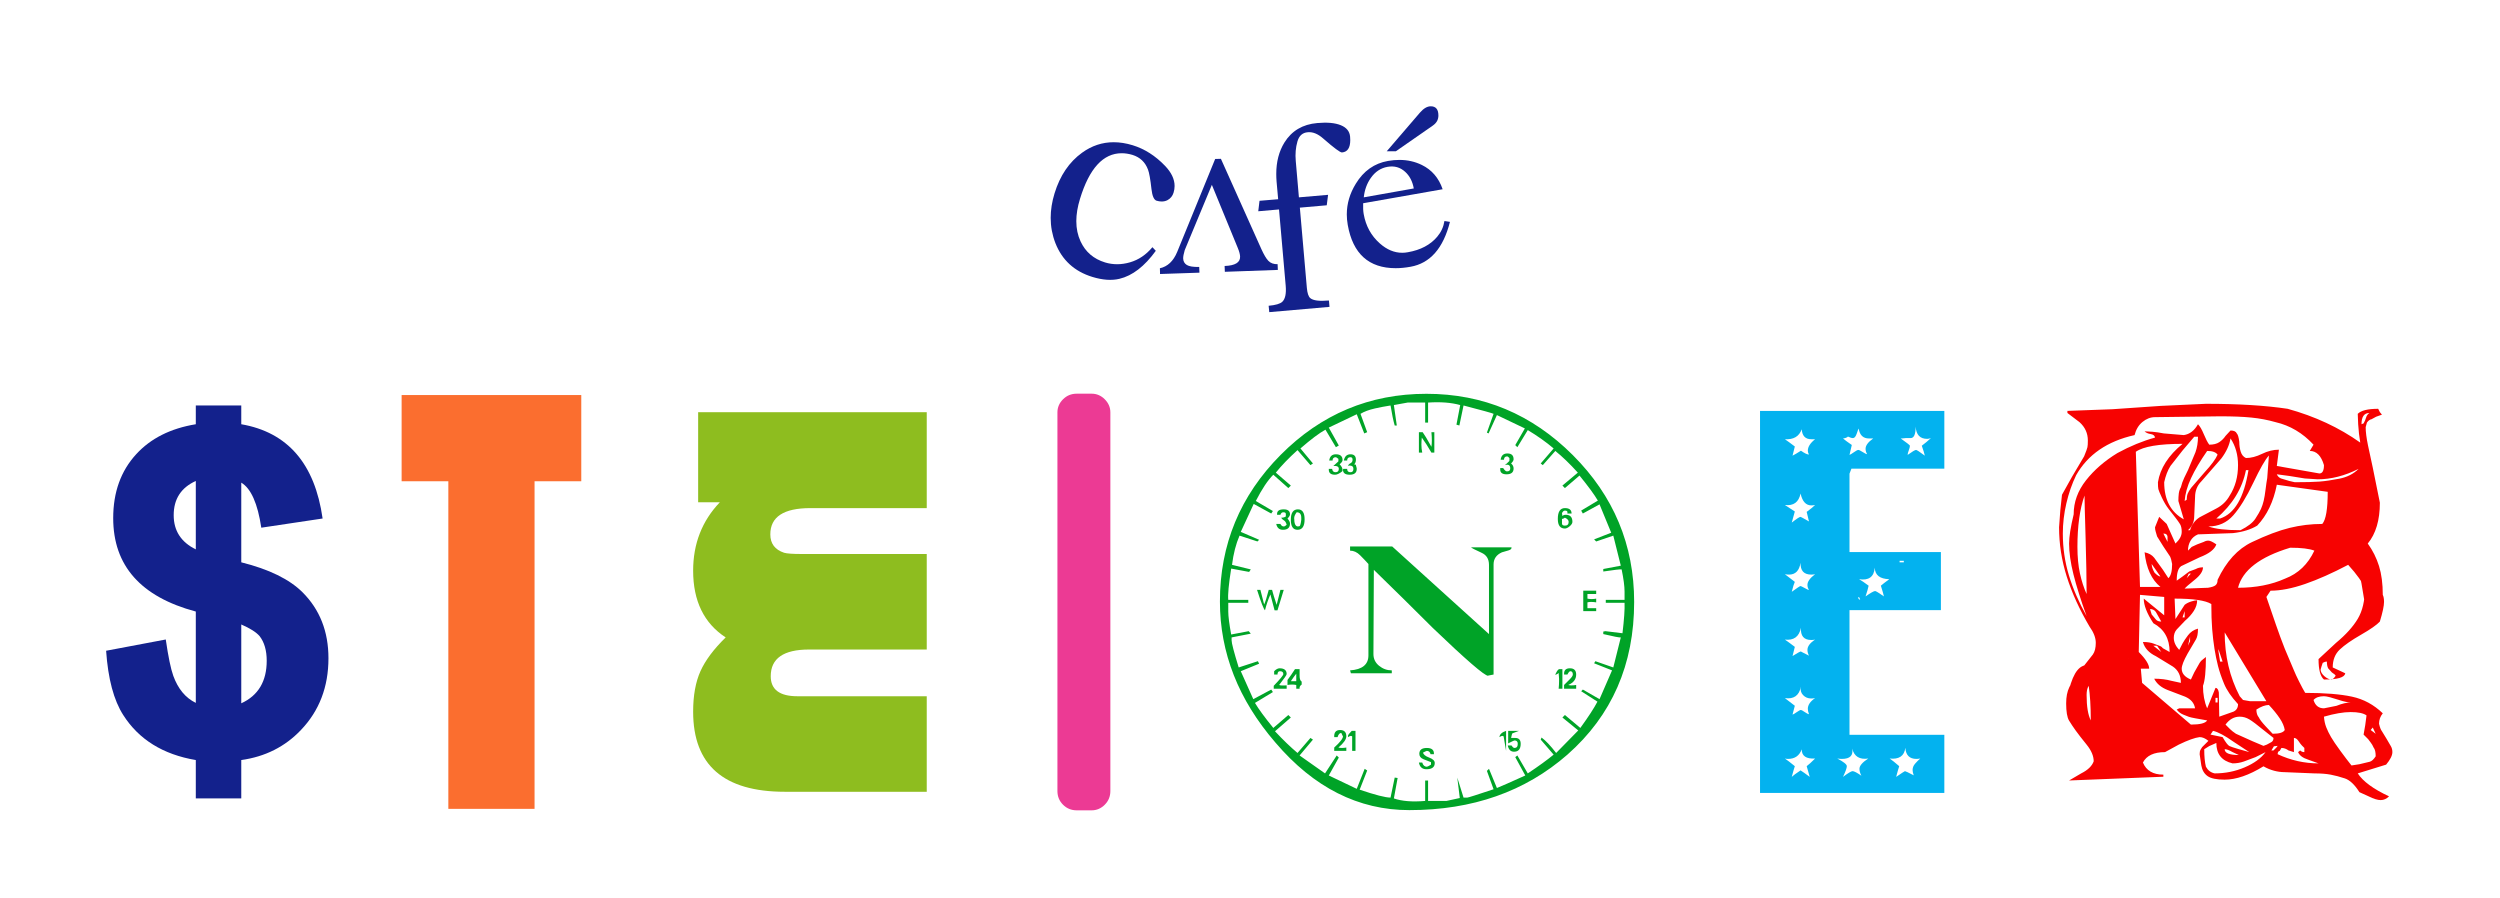 <?xml version="1.0" encoding="UTF-8" standalone="no"?>
<!DOCTYPE svg PUBLIC "-//W3C//DTD SVG 1.1//EN" "http://www.w3.org/Graphics/SVG/1.1/DTD/svg11.dtd">
<svg width="100%" height="100%" viewBox="0 0 621 223" version="1.1" xmlns="http://www.w3.org/2000/svg" xmlns:xlink="http://www.w3.org/1999/xlink" xml:space="preserve" xmlns:serif="http://www.serif.com/" style="fill-rule:evenodd;clip-rule:evenodd;stroke-linejoin:round;stroke-miterlimit:2;">
    <g transform="matrix(1,0,0,1,-879.143,-1799.2)">
        <g transform="matrix(1,0,0,1.004,0,-7.793)">
            <rect x="879.143" y="1800.05" width="620.204" height="221.585" style="fill:rgb(130,130,130);fill-opacity:0;"/>
        </g>
        <g transform="matrix(1,0,0,1,944.059,1614.5)">
            <path d="M222.186,247.001C219.387,250.869 216.379,253.186 213.163,253.954C211.223,254.423 208.977,254.267 206.424,253.486C201.971,252.119 198.911,249.319 197.245,245.087C196.464,243.069 196.073,240.979 196.073,238.818C196.073,236.852 196.392,234.827 197.03,232.744C198.384,228.316 200.669,224.944 203.885,222.626C206.281,220.895 208.892,220.029 211.717,220.029C213.228,220.029 214.797,220.276 216.424,220.771C219.393,221.682 222.076,223.388 224.471,225.888C226.06,227.542 226.854,229.215 226.854,230.908C226.854,231.454 226.77,232.001 226.6,232.548C226.353,233.382 225.845,234.007 225.077,234.423C224.647,234.645 224.172,234.755 223.651,234.755C223.26,234.755 222.837,234.69 222.382,234.56C221.73,234.352 221.307,233.395 221.112,231.689C220.839,229.241 220.552,227.626 220.253,226.845C219.563,224.983 218.273,223.759 216.385,223.173C215.461,222.9 214.569,222.763 213.71,222.763C209.113,222.763 205.663,226.539 203.358,234.091C202.746,236.083 202.44,237.932 202.44,239.638C202.44,241.474 202.792,243.147 203.495,244.658C204.706,247.275 206.737,249.02 209.589,249.892C211.568,250.491 213.628,250.481 215.77,249.863C217.912,249.244 219.771,247.991 221.346,246.103L222.186,247.001Z" style="fill:rgb(19,33,140);fill-rule:nonzero;"/>
            <path d="M223.202,251.337C225.129,250.908 226.561,249.553 227.499,247.275L236.932,224.189L238.358,224.15L248.397,246.552C249.048,247.984 249.628,248.961 250.135,249.482C250.695,250.068 251.464,250.348 252.44,250.322L252.499,251.747L239.335,252.216L239.276,250.771C241.893,250.68 243.176,249.898 243.124,248.427C243.098,247.867 242.915,247.177 242.577,246.357L236.112,230.615L229.374,246.826C229.1,247.75 228.97,248.447 228.983,248.915C229.009,249.632 229.315,250.169 229.901,250.527C230.487,250.885 231.509,251.044 232.967,251.005L233.026,252.431L223.241,252.763L223.202,251.337Z" style="fill:rgb(19,33,140);fill-rule:nonzero;"/>
            <path d="M270.448,218.642C270.474,218.941 270.487,219.228 270.487,219.501C270.487,221.428 269.803,222.451 268.436,222.568C268.007,222.607 266.444,221.448 263.749,219.091C262.447,217.945 261.177,217.431 259.94,217.548C258.625,217.652 257.766,218.421 257.362,219.853C256.932,221.337 256.796,222.952 256.952,224.697L257.733,233.72L264.979,233.095L264.647,235.693L257.967,236.279L259.706,256.201C259.823,257.529 260.109,258.382 260.565,258.759C261.268,259.358 262.811,259.553 265.194,259.345L265.331,260.927L250.37,262.236L250.214,260.654C251.945,260.497 253.078,260.165 253.612,259.658C254.341,258.954 254.621,257.626 254.452,255.673L252.792,236.728L247.635,237.177L247.948,234.579L252.577,234.189L252.186,229.814C252.134,229.163 252.108,228.525 252.108,227.9C252.108,224.905 252.779,222.314 254.12,220.126C255.93,217.197 258.658,215.576 262.303,215.263C264.764,215.042 266.708,215.221 268.133,215.8C269.559,216.38 270.331,217.327 270.448,218.642Z" style="fill:rgb(19,33,140);fill-rule:nonzero;"/>
            <path d="M295.253,239.814C293.586,246.389 290.318,250.107 285.448,250.966C284.146,251.201 282.922,251.318 281.776,251.318C275.096,251.318 271.125,247.731 269.862,240.556C269.706,239.671 269.628,238.805 269.628,237.958C269.628,235.302 270.376,232.757 271.874,230.322C273.801,227.158 276.464,225.276 279.862,224.677C280.839,224.508 281.783,224.423 282.694,224.423C284.699,224.423 286.555,224.84 288.26,225.673C290.747,226.884 292.473,228.896 293.436,231.708L273.69,235.185C273.651,236.253 273.697,237.151 273.827,237.88C274.348,240.836 275.682,243.264 277.831,245.165C279.576,246.715 281.431,247.49 283.397,247.49C283.866,247.49 284.335,247.444 284.803,247.353C287.954,246.806 290.383,245.523 292.089,243.505C293.052,242.372 293.651,241.07 293.885,239.599L295.253,239.814ZM286.268,231.513C285.956,229.768 285.24,228.388 284.12,227.372C282.896,226.253 281.438,225.843 279.745,226.142C278.052,226.441 276.665,227.366 275.585,228.915C274.621,230.283 274.042,231.884 273.846,233.72L286.268,231.513ZM292.382,213.388C292.382,213.857 292.284,214.293 292.089,214.697C291.854,215.152 291.483,215.556 290.975,215.908L281.815,222.275L279.549,222.275L287.792,212.685C288.703,211.63 289.602,211.103 290.487,211.103C291.75,211.103 292.382,211.865 292.382,213.388Z" style="fill:rgb(19,33,140);fill-rule:nonzero;"/>
        </g>
        <g transform="matrix(1,0,0,1,803.61,-1401.15)">
            <g transform="matrix(1.727,0,0,1.727,-208.272,2964.85)">
                <path d="M222.101,193.184L222.101,205.584L228.821,205.584L228.821,252.704L241.221,252.704L241.221,205.584L247.941,205.584L247.941,193.184L222.101,193.184Z" style="fill:rgb(251,110,47);fill-rule:nonzero;"/>
            </g>
            <g transform="matrix(1.727,0,0,1.727,-235.739,2948.58)">
                <path d="M223.521,250.784C221.241,253.184 218.381,254.624 214.941,255.104L214.941,260.624L208.401,260.624L208.401,255.104C203.681,254.304 200.201,252.144 197.961,248.624C196.601,246.504 195.781,243.424 195.501,239.384L204.081,237.764C204.441,240.244 204.801,241.984 205.161,242.984C205.841,244.864 206.921,246.164 208.401,246.884L208.401,233.744C200.481,231.624 196.521,227.144 196.521,220.304C196.521,216.584 197.621,213.524 199.821,211.124C201.901,208.844 204.761,207.404 208.401,206.804L208.401,204.104L214.941,204.104L214.941,206.804C221.621,207.964 225.521,212.484 226.641,220.364L217.821,221.684C217.301,218.204 216.341,216.044 214.941,215.204L214.941,226.664C218.941,227.664 221.881,229.104 223.761,230.984C226.241,233.464 227.481,236.624 227.481,240.464C227.481,244.584 226.161,248.024 223.521,250.784ZM208.401,214.964C206.281,215.924 205.221,217.564 205.221,219.884C205.221,222.124 206.281,223.764 208.401,224.804L208.401,214.964ZM217.581,237.284C217.101,236.724 216.221,236.164 214.941,235.604L214.941,246.944C217.381,245.824 218.601,243.784 218.601,240.824C218.601,239.344 218.261,238.164 217.581,237.284Z" style="fill:rgb(19,33,140);fill-rule:nonzero;"/>
            </g>
            <g transform="matrix(1.727,0,0,1.727,-233.227,2949.83)">
                <path d="M291.681,258.944C282.881,258.944 278.481,255.104 278.481,247.424C278.481,245.104 278.831,243.164 279.531,241.604C280.231,240.044 281.441,238.424 283.161,236.744C280.041,234.704 278.481,231.504 278.481,227.144C278.481,223.264 279.761,219.984 282.321,217.304L279.201,217.304L279.201,204.344L312.081,204.344L312.081,218.144L295.341,218.144C291.501,218.144 289.581,219.404 289.581,221.924C289.581,223.244 290.241,224.124 291.561,224.564C291.961,224.684 292.801,224.744 294.081,224.744L312.081,224.744L312.081,238.484L295.161,238.484C291.481,238.484 289.641,239.764 289.641,242.324C289.641,244.244 290.921,245.204 293.481,245.204L312.081,245.204L312.081,258.944L291.681,258.944Z" style="fill:rgb(142,189,31);fill-rule:nonzero;"/>
            </g>
            <g transform="matrix(2.21,0,0,2.21,-277.4,2843.16)">
                <path d="M280.721,252.704C280.114,252.704 279.601,252.494 279.181,252.074C278.761,251.654 278.551,251.141 278.551,250.534L278.551,207.974C278.551,207.414 278.761,206.924 279.181,206.504C279.601,206.084 280.114,205.874 280.721,205.874L282.401,205.874C282.961,205.874 283.451,206.084 283.871,206.504C284.291,206.924 284.501,207.414 284.501,207.974L284.501,250.534C284.501,251.141 284.291,251.654 283.871,252.074C283.451,252.494 282.961,252.704 282.401,252.704L280.721,252.704Z" style="fill:rgb(236,58,148);fill-rule:nonzero;"/>
            </g>
            <g transform="matrix(1.727,0,0,1.727,-399.868,2944.75)">
                <path d="M510.321,234.584C510.321,243.584 507.121,250.904 500.721,256.544C494.641,261.864 487.061,264.524 477.981,264.524C470.661,264.524 464.241,261.284 458.721,254.804C453.401,248.644 450.741,241.884 450.741,234.524C450.741,226.324 453.651,219.294 459.471,213.434C465.291,207.574 472.281,204.644 480.441,204.644C488.601,204.644 495.621,207.584 501.501,213.464C507.381,219.344 510.321,226.384 510.321,234.584ZM508.941,234.704L506.241,234.704L506.241,234.284L508.941,234.284L508.941,233.084C508.941,232.324 508.801,231.264 508.521,229.904C508.361,229.864 507.481,229.964 505.881,230.204L505.881,229.844L508.401,229.364L507.321,225.044L504.861,225.884L504.561,225.584L507.021,224.624L505.341,220.544L502.941,221.864L502.701,221.444L505.101,220.004C504.581,219.124 503.701,217.924 502.461,216.404L500.361,218.204L500.001,217.844L502.221,215.984C501.061,214.704 499.981,213.664 498.981,212.864L497.181,214.904L496.881,214.664L498.741,212.504C497.661,211.584 496.421,210.704 495.021,209.864L493.521,212.324L493.221,212.024L494.601,209.624L490.581,207.704L489.381,210.344L489.141,210.224L490.101,207.524C489.981,207.444 488.541,207.044 485.781,206.324L485.181,209.204L484.761,209.084L485.301,206.264C484.021,205.904 482.481,205.784 480.681,205.904L480.681,208.784L480.261,208.784L480.261,205.904L477.741,205.904C477.741,205.904 477.081,206.024 475.761,206.264L476.181,209.204L475.881,209.204C475.681,208.524 475.481,207.564 475.281,206.324C474.521,206.444 473.781,206.584 473.061,206.744C472.181,206.944 471.481,207.204 470.961,207.524L471.921,210.164L471.501,210.344L470.421,207.584L466.401,209.504L467.841,212.084L467.421,212.324L465.921,209.804C465.041,210.284 463.841,211.184 462.321,212.504L464.121,214.664L463.761,214.904L461.901,212.744C460.621,213.904 459.581,214.984 458.781,215.984L460.941,217.844L460.581,218.204L458.421,216.284C457.621,217.084 456.781,218.344 455.901,220.064L458.361,221.504L458.121,221.864L455.601,220.484L453.741,224.504L456.381,225.644L456.141,225.884L453.561,225.044C453.041,226.244 452.681,227.644 452.481,229.244L455.181,229.904L454.941,230.264L452.361,229.784C452.001,232.064 451.861,233.564 451.941,234.284L454.821,234.284L454.821,234.704L451.941,234.704L451.941,235.964C451.941,236.644 452.081,237.744 452.361,239.264L454.881,238.784L455.181,239.144L452.421,239.684L452.421,240.104C452.421,240.504 452.761,241.804 453.441,244.004L456.201,243.104L456.381,243.464L453.741,244.544L455.541,248.564L458.121,247.184L458.361,247.544L455.781,249.104C456.301,249.984 457.181,251.184 458.421,252.704L460.581,250.844L460.941,251.204L458.661,253.184C459.821,254.424 460.901,255.464 461.901,256.304L463.761,254.144L464.121,254.384L462.201,256.664L465.861,259.244L467.541,256.664L467.841,256.964L466.401,259.544L470.421,261.464L471.561,258.584L471.921,258.824L470.841,261.584C473.081,262.344 474.561,262.724 475.281,262.724L475.881,259.844L476.301,259.904L475.761,262.844C476.921,263.244 478.421,263.364 480.261,263.204L480.261,260.264L480.681,260.264L480.681,263.204L483.321,263.204C483.321,263.204 483.961,263.064 485.241,262.784L484.881,259.844L485.781,262.724L486.321,262.724C486.441,262.724 487.701,262.324 490.101,261.524L489.141,258.884L489.441,258.584L490.581,261.344C491.181,261.104 492.541,260.504 494.661,259.544L493.221,256.904L493.521,256.664L495.021,259.244C496.581,258.204 497.821,257.304 498.741,256.544L496.881,254.384L497.001,254.084C497.601,254.524 498.301,255.264 499.101,256.304L502.281,253.064L500.001,251.204L500.361,250.844L502.581,252.704C503.741,251.104 504.561,249.844 505.041,248.924L502.701,247.424L502.941,247.184L505.341,248.564L507.141,244.424L504.561,243.404L504.741,243.104L507.321,244.004L508.401,239.684C508.241,239.724 507.401,239.564 505.881,239.204L505.881,238.844L506.181,238.784L508.641,239.084C508.881,237.084 508.981,235.624 508.941,234.704ZM501.441,223.064C501.441,223.264 501.311,223.474 501.051,223.694C500.791,223.914 500.561,224.024 500.361,224.024C499.681,224.024 499.341,223.564 499.341,222.644C499.341,221.604 499.681,221.084 500.361,221.084C501.001,221.084 501.321,221.344 501.321,221.864L500.721,221.864L500.721,221.744C500.761,221.544 500.641,221.444 500.361,221.444C500.201,221.444 500.061,221.564 499.941,221.804L500.001,222.224C500.121,222.104 500.281,222.044 500.481,222.044C501.121,222.044 501.441,222.384 501.441,223.064ZM492.981,215.384C492.981,215.944 492.641,216.224 491.961,216.224C491.321,216.224 491.021,215.964 491.061,215.444L491.061,215.324L491.481,215.324C491.681,215.644 491.861,215.804 492.021,215.804C492.341,215.804 492.501,215.664 492.501,215.384C492.501,214.904 492.241,214.744 491.721,214.904C491.881,214.784 492.101,214.584 492.381,214.304L492.381,213.884C492.221,213.724 492.121,213.644 492.081,213.644C491.761,213.644 491.601,213.804 491.601,214.124L491.121,214.124C491.201,213.524 491.521,213.224 492.081,213.224C492.681,213.224 492.981,213.504 492.981,214.064C492.981,214.224 492.861,214.424 492.621,214.664C492.861,214.864 492.981,215.104 492.981,215.384ZM504.861,233.444L503.601,233.444L503.601,234.104C503.761,234.144 503.921,234.164 504.081,234.164L504.321,234.164C504.481,234.164 504.661,234.144 504.861,234.104L504.861,234.644C504.621,234.604 504.421,234.584 504.261,234.584L504.021,234.584C503.901,234.584 503.761,234.604 503.601,234.644L503.601,235.484L504.861,235.484L504.861,235.904L503.001,235.904L503.001,232.964L504.861,232.964L504.861,233.444ZM481.581,213.104L481.161,213.104C480.681,212.264 480.221,211.544 479.781,210.944C479.741,211.264 479.721,211.604 479.721,211.964C479.721,212.324 479.761,212.704 479.841,213.104L479.361,213.104L479.361,210.164L479.901,210.164C480.141,210.484 480.561,211.184 481.161,212.264C481.201,211.984 481.221,211.684 481.221,211.364C481.221,211.004 481.201,210.604 481.161,210.164L481.581,210.164L481.581,213.104ZM501.981,245.024C501.981,245.704 501.601,246.204 500.841,246.524C500.961,246.564 501.121,246.584 501.321,246.584C501.521,246.584 501.741,246.564 501.981,246.524L501.981,247.064L500.241,247.064L500.241,246.524C500.481,246.284 500.751,246.014 501.051,245.714C501.351,245.414 501.501,245.184 501.501,245.024C501.501,244.704 501.381,244.544 501.141,244.544C501.021,244.544 500.881,244.704 500.721,245.024L500.241,245.024L500.241,244.904C500.241,244.384 500.521,244.124 501.081,244.124C501.681,244.124 501.981,244.424 501.981,245.024ZM470.421,215.444C470.421,216.004 470.081,216.284 469.401,216.284C468.761,216.284 468.441,216.044 468.441,215.564C468.441,215.524 468.461,215.484 468.501,215.444L469.041,215.444C469.041,215.764 469.201,215.924 469.521,215.924C469.801,215.924 469.941,215.764 469.941,215.444C469.941,215.124 469.761,214.964 469.401,214.964C469.281,214.964 469.201,214.984 469.161,215.024C469.201,214.864 469.321,214.734 469.521,214.634C469.721,214.534 469.821,214.364 469.821,214.124C469.821,213.884 469.721,213.764 469.521,213.764C469.201,213.764 469.041,213.924 469.041,214.244L468.561,214.244C468.681,213.644 469.001,213.344 469.521,213.344C470.041,213.344 470.301,213.604 470.301,214.124C470.301,214.404 470.221,214.624 470.061,214.784C470.101,214.824 470.181,214.844 470.301,214.844C470.301,214.924 470.321,215.024 470.361,215.144C470.401,215.264 470.421,215.364 470.421,215.444ZM500.001,247.064L499.461,247.064C499.501,246.664 499.521,246.304 499.521,245.984L499.521,245.624C499.521,245.424 499.501,245.144 499.461,244.784C499.421,244.864 499.261,244.964 498.981,245.084C498.981,245.004 499.051,244.844 499.191,244.604C499.331,244.364 499.461,244.244 499.581,244.244L500.001,244.244L500.001,247.064ZM468.381,215.624C468.381,215.704 468.361,215.764 468.321,215.804C467.921,216.124 467.581,216.284 467.301,216.284C466.701,216.284 466.401,216.044 466.401,215.564L466.401,215.444L466.881,215.444C466.921,215.764 467.081,215.924 467.361,215.924C467.681,215.924 467.841,215.764 467.841,215.444C467.841,215.124 467.581,214.984 467.061,215.024C467.181,214.904 467.421,214.684 467.781,214.364L467.781,214.004C467.581,213.844 467.461,213.764 467.421,213.764C467.101,213.764 466.941,213.924 466.941,214.244L466.461,214.244C466.541,213.644 466.861,213.344 467.421,213.344C468.061,213.344 468.381,213.624 468.381,214.184C468.381,214.344 468.241,214.544 467.961,214.784C468.241,215.064 468.381,215.344 468.381,215.624ZM492.681,226.724C492.721,226.924 492.571,227.074 492.231,227.174C491.891,227.274 491.581,227.364 491.301,227.444C490.501,227.804 490.101,228.384 490.101,229.184L490.101,245.024C489.421,245.144 489.161,245.204 489.321,245.204C488.801,245.204 486.141,242.904 481.341,238.304C478.541,235.504 475.721,232.724 472.881,229.964L472.821,242.084C472.821,242.764 473.091,243.324 473.631,243.764C474.171,244.204 474.781,244.424 475.461,244.424L475.461,244.844L469.581,244.844L469.461,244.424C471.221,244.304 472.101,243.584 472.101,242.264L472.101,229.124C471.741,228.724 471.341,228.304 470.901,227.864C470.461,227.424 469.981,227.204 469.461,227.204L469.461,226.604L475.521,226.604L489.441,239.204L489.441,229.244C489.441,228.404 489.081,227.824 488.361,227.504C487.401,227.064 486.901,226.804 486.861,226.724L492.681,226.724ZM462.921,222.704C462.921,223.704 462.581,224.204 461.901,224.204C461.261,224.204 460.941,223.724 460.941,222.764C460.941,221.764 461.281,221.264 461.961,221.264C462.601,221.264 462.921,221.744 462.921,222.704ZM494.001,254.984C494.001,255.744 493.681,256.124 493.041,256.124C492.561,256.124 492.261,255.824 492.141,255.224L492.681,255.224C492.841,255.464 492.981,255.584 493.101,255.584C493.421,255.584 493.581,255.384 493.581,254.984C493.581,254.664 493.421,254.504 493.101,254.504C493.061,254.504 492.761,254.644 492.201,254.924L492.201,253.124L493.761,253.124C493.441,253.244 493.121,253.364 492.801,253.484C492.761,253.524 492.701,253.744 492.621,254.144L493.221,254.144C493.741,254.144 494.001,254.424 494.001,254.984ZM460.821,223.304C460.821,223.904 460.481,224.204 459.801,224.204C459.281,224.204 458.961,223.924 458.841,223.364L459.441,223.364C459.561,223.604 459.721,223.724 459.921,223.724C460.041,223.724 460.181,223.644 460.341,223.484C460.261,223.164 460.131,222.954 459.951,222.854C459.771,222.754 459.641,222.624 459.561,222.464C459.841,222.464 460.061,222.404 460.221,222.284L460.221,221.924C460.221,221.764 460.101,221.684 459.861,221.684C459.661,221.684 459.521,221.804 459.441,222.044L458.961,222.044L458.961,221.924C458.961,221.484 459.281,221.264 459.921,221.264C460.521,221.264 460.821,221.504 460.821,221.984C460.821,222.144 460.701,222.344 460.461,222.584C460.701,222.864 460.821,223.104 460.821,223.304ZM491.901,256.004L491.541,253.904C491.461,253.864 491.401,253.844 491.361,253.844C491.281,253.844 491.141,253.904 490.941,254.024C490.981,253.624 491.301,253.324 491.901,253.124L491.901,256.004ZM459.921,232.844L459.021,235.784L458.601,235.784C458.601,235.784 458.401,235.024 458.001,233.504C457.681,234.224 457.421,234.984 457.221,235.784C457.021,235.584 456.641,234.604 456.081,232.844L456.561,232.844C456.681,233.324 456.861,234.024 457.101,234.944C457.261,234.624 457.481,233.924 457.761,232.844L458.241,232.844C458.361,233.324 458.581,234.044 458.901,235.004C459.021,234.524 459.201,233.804 459.441,232.844L459.921,232.844ZM481.641,257.744C481.641,258.344 481.241,258.644 480.441,258.644C479.841,258.644 479.481,258.324 479.361,257.684L479.841,257.684C479.961,258.084 480.181,258.284 480.501,258.284C480.581,258.284 480.781,258.184 481.101,257.984L481.101,257.624C480.781,257.504 480.421,257.364 480.021,257.204C479.621,257.044 479.421,256.784 479.421,256.424C479.421,255.864 479.781,255.584 480.501,255.584C481.221,255.584 481.561,255.884 481.521,256.484L481.041,256.484C480.961,256.164 480.781,256.004 480.501,256.004C480.461,256.004 480.281,256.084 479.961,256.244C480.001,256.524 480.291,256.764 480.831,256.964C481.371,257.164 481.641,257.424 481.641,257.744ZM462.501,246.464C462.261,246.624 462.161,246.824 462.201,247.064L461.721,247.064L461.721,246.524C461.521,246.484 461.321,246.464 461.121,246.464C460.881,246.464 460.661,246.484 460.461,246.524L460.461,245.804C460.821,245.324 461.181,244.804 461.541,244.244L462.201,244.244C462.201,244.164 462.201,244.484 462.201,245.204C462.201,245.644 462.301,245.924 462.501,246.044L462.501,246.464ZM470.241,256.004L469.761,256.004L469.761,253.904C469.681,253.864 469.621,253.844 469.581,253.844C469.501,253.844 469.361,253.904 469.161,254.024L469.161,253.844C469.161,253.724 469.341,253.484 469.701,253.124L470.241,253.124L470.241,256.004ZM460.341,244.964C460.341,245.084 459.981,245.604 459.261,246.524C459.421,246.604 459.781,246.624 460.341,246.584L460.341,247.064L458.481,247.064L458.481,246.644C459.401,245.684 459.861,245.124 459.861,244.964C459.861,244.684 459.701,244.544 459.381,244.544C459.141,244.544 459.021,244.704 459.021,245.024L458.541,245.024L458.541,244.544C458.821,244.264 459.081,244.124 459.321,244.124C460.001,244.124 460.341,244.404 460.341,244.964ZM468.921,253.904C468.921,254.344 468.541,254.884 467.781,255.524C467.941,255.564 468.101,255.584 468.261,255.584C468.461,255.584 468.681,255.564 468.921,255.524L468.921,256.004L467.181,256.004L467.181,255.524C468.021,254.764 468.441,254.224 468.441,253.904C468.441,253.944 468.361,253.784 468.201,253.424C467.961,253.424 467.781,253.624 467.661,254.024L467.181,254.024C467.141,253.344 467.421,253.004 468.021,253.004C468.621,253.004 468.921,253.304 468.921,253.904ZM500.901,223.064C500.901,222.824 500.721,222.624 500.361,222.464C500.201,222.584 500.061,222.644 499.941,222.644L499.941,223.304C499.941,223.504 500.081,223.604 500.361,223.604C500.721,223.604 500.901,223.424 500.901,223.064ZM462.441,222.764L462.441,222.464C462.441,221.944 462.221,221.684 461.781,221.684C461.541,222.004 461.421,222.284 461.421,222.524C461.421,223.324 461.601,223.724 461.961,223.724C462.121,223.724 462.221,223.684 462.261,223.604C462.301,223.524 462.341,223.384 462.381,223.184C462.421,222.984 462.441,222.844 462.441,222.764ZM461.721,245.984L461.721,244.904C461.521,245.144 461.261,245.504 460.941,245.984L461.721,245.984Z" style="fill:rgb(0,163,39);fill-rule:nonzero;"/>
            </g>
            <g transform="matrix(1.727,0,0,1.727,-256.812,2942.09)">
                <path d="M472.101,263.594L445.591,263.594L445.591,208.649L472.101,208.649L472.101,216.954L458.736,216.954C458.553,217.431 458.461,217.669 458.461,217.669L458.461,228.944L471.606,228.944L471.606,237.304L458.461,237.304L458.461,255.234L472.101,255.234L472.101,263.594ZM470.176,212.554C469.993,212.628 469.809,212.664 469.626,212.664C468.599,212.664 468.049,212.078 467.976,210.904C467.976,212.004 467.738,212.554 467.261,212.554L466.546,212.554C466.253,212.591 466.014,212.609 465.831,212.609C466.711,213.233 467.151,213.581 467.151,213.654C467.151,213.801 467.096,214.021 466.986,214.314C466.876,214.608 466.821,214.828 466.821,214.974C467.481,214.498 467.884,214.259 468.031,214.259C468.141,214.259 468.563,214.534 469.296,215.084C469.223,214.754 469.076,214.278 468.856,213.654C469.296,213.324 469.736,212.958 470.176,212.554ZM461.871,212.609L461.266,212.609C460.423,212.609 459.928,212.133 459.781,211.179C459.744,211.216 459.653,211.454 459.506,211.894C459.359,212.334 459.176,212.554 458.956,212.554C458.773,212.554 458.534,212.481 458.241,212.334C458.094,212.481 457.856,212.573 457.526,212.609C457.783,212.829 458.204,213.141 458.791,213.544C458.718,213.838 458.608,214.314 458.461,214.974C458.571,214.938 458.782,214.809 459.094,214.589C459.405,214.369 459.616,214.259 459.726,214.259C459.836,214.259 460.047,214.36 460.359,214.562C460.67,214.764 460.881,214.864 460.991,214.864C460.844,214.608 460.771,214.351 460.771,214.094C460.771,213.618 461.138,213.123 461.871,212.609ZM453.511,212.719L452.961,212.719C452.118,212.719 451.659,212.243 451.586,211.289C451.219,212.316 450.413,212.793 449.166,212.719C449.496,212.939 449.973,213.288 450.596,213.764C450.523,214.058 450.413,214.498 450.266,215.084C450.559,214.938 450.963,214.699 451.476,214.369C451.989,214.736 452.374,214.919 452.631,214.919C452.521,214.736 452.466,214.553 452.466,214.369C452.466,213.819 452.814,213.269 453.511,212.719ZM466.271,230.429L466.271,230.209L465.666,230.209L465.666,230.429L466.271,230.429ZM464.181,232.849C462.824,232.813 462.128,232.263 462.091,231.199C461.981,232.519 461.229,233.069 459.836,232.849C460.166,233.033 460.624,233.344 461.211,233.784C461.138,234.151 460.991,234.664 460.771,235.324C461.504,234.811 461.963,234.554 462.146,234.554C462.256,234.554 462.678,234.811 463.411,235.324C463.338,234.994 463.191,234.481 462.971,233.784C463.228,233.564 463.631,233.253 464.181,232.849ZM453.511,222.179C453.328,222.216 453.144,222.234 452.961,222.234C452.191,222.234 451.678,221.666 451.421,220.529C451.164,221.776 450.413,222.326 449.166,222.179C449.496,222.399 449.973,222.711 450.596,223.114C450.486,223.481 450.339,224.013 450.156,224.709C450.853,224.159 451.274,223.884 451.421,223.884C451.458,223.884 451.861,224.104 452.631,224.544C452.558,224.251 452.448,223.793 452.301,223.169C452.851,222.766 453.254,222.436 453.511,222.179ZM460.001,235.764L459.836,235.434L459.671,235.489L459.836,235.764L460.001,235.764ZM453.511,232.134C453.328,232.171 453.144,232.189 452.961,232.189C451.898,232.189 451.384,231.621 451.421,230.484C451.238,231.621 450.688,232.189 449.771,232.189C449.588,232.189 449.386,232.171 449.166,232.134C449.496,232.391 449.973,232.758 450.596,233.234C450.486,233.454 450.339,233.931 450.156,234.664C450.926,234.114 451.329,233.839 451.366,233.839C451.476,233.839 451.687,233.931 451.999,234.114C452.31,234.298 452.521,234.389 452.631,234.389C452.484,234.169 452.411,233.931 452.411,233.674C452.411,233.198 452.778,232.684 453.511,232.134ZM453.511,241.539C453.328,241.576 453.144,241.594 452.961,241.594C451.898,241.594 451.403,241.008 451.476,239.834C451.219,241.118 450.449,241.686 449.166,241.539C449.496,241.759 449.973,242.108 450.596,242.584C450.523,242.878 450.413,243.318 450.266,243.904C450.963,243.464 451.366,243.244 451.476,243.244C451.439,243.244 451.824,243.446 452.631,243.849C452.484,243.556 452.411,243.281 452.411,243.024C452.411,242.511 452.778,242.016 453.511,241.539ZM468.636,258.644C468.416,258.681 468.233,258.699 468.086,258.699C467.096,258.699 466.564,258.168 466.491,257.104C466.344,258.278 465.593,258.791 464.236,258.644C464.566,258.864 465.024,259.231 465.611,259.744C465.501,260.074 465.354,260.588 465.171,261.284C465.978,260.734 466.399,260.459 466.436,260.459C466.509,260.459 466.931,260.661 467.701,261.064C467.591,260.771 467.536,260.514 467.536,260.294C467.536,259.964 467.655,259.662 467.894,259.387C468.132,259.112 468.379,258.864 468.636,258.644ZM453.511,249.954C453.328,249.991 453.144,250.009 452.961,250.009C452.484,250.009 452.09,249.844 451.779,249.514C451.467,249.184 451.366,248.781 451.476,248.304C451.219,249.588 450.449,250.138 449.166,249.954C449.606,250.284 450.083,250.651 450.596,251.054C450.523,251.348 450.413,251.769 450.266,252.319C450.339,252.319 450.532,252.209 450.844,251.989C451.155,251.769 451.366,251.659 451.476,251.659C451.549,251.659 451.733,251.76 452.026,251.962C452.319,252.164 452.521,252.264 452.631,252.264C452.521,251.971 452.466,251.714 452.466,251.494C452.466,250.944 452.814,250.431 453.511,249.954ZM461.156,258.644C459.909,258.828 459.139,258.351 458.846,257.214C459.029,258.204 458.534,258.699 457.361,258.699C457.178,258.699 456.958,258.681 456.701,258.644C457.618,259.121 458.076,259.488 458.076,259.744C458.076,260.001 457.893,260.514 457.526,261.284C458.259,260.734 458.718,260.459 458.901,260.459C459.121,260.459 459.543,260.679 460.166,261.119C459.983,260.753 459.891,260.423 459.891,260.129C459.891,259.689 460.313,259.194 461.156,258.644ZM453.511,258.644C452.228,258.718 451.586,258.278 451.586,257.324C451.256,258.241 450.596,258.699 449.606,258.699C449.459,258.699 449.313,258.681 449.166,258.644C449.496,258.864 449.973,259.231 450.596,259.744C450.486,260.074 450.339,260.588 450.156,261.284C450.339,261.101 450.761,260.789 451.421,260.349C451.714,260.533 452.154,260.844 452.741,261.284C452.631,260.918 452.484,260.404 452.301,259.744C452.594,259.524 452.998,259.158 453.511,258.644Z" style="fill:rgb(3,178,239);fill-rule:nonzero;"/>
            </g>
            <g transform="matrix(1.727,0,0,1.727,-212.769,2959.15)">
                <path d="M506.421,203.324L506.241,202.064L506.121,200.684L506.061,199.184C506.541,198.704 507.521,198.464 509.001,198.464L509.241,198.944L509.541,199.304L508.701,199.604L508.041,199.964C507.801,200.004 507.581,200.164 507.381,200.444L507.201,201.104C507.201,201.784 507.311,202.654 507.531,203.714C507.751,204.774 507.981,205.844 508.221,206.924L509.241,211.964C509.241,214.484 508.661,216.444 507.501,217.844C508.221,218.844 508.761,219.924 509.121,221.084C509.481,222.244 509.661,223.624 509.661,225.224C509.781,225.464 509.841,225.804 509.841,226.244C509.841,226.804 509.641,227.744 509.241,229.064C508.801,229.544 507.901,230.174 506.541,230.954C505.181,231.734 504.161,232.444 503.481,233.084C502.801,233.724 502.461,234.584 502.461,235.664L504.261,236.504C504.181,237.104 503.161,237.404 501.201,237.404C500.681,236.964 500.421,235.984 500.421,234.464L502.941,232.124C504.341,230.964 505.381,229.814 506.061,228.674C506.741,227.534 507.081,226.084 507.081,224.324C506.761,223.444 505.961,222.304 504.681,220.904C502.401,222.104 500.331,223.024 498.471,223.664C496.611,224.304 494.961,224.624 493.521,224.624L492.921,225.524L494.301,229.544C494.701,230.704 495.121,231.844 495.561,232.964L496.881,236.084C497.041,236.484 497.291,237.024 497.631,237.704C497.971,238.384 498.261,238.924 498.501,239.324C501.301,239.324 503.541,239.504 505.221,239.864C506.901,240.224 508.381,241.024 509.661,242.264C509.301,242.704 509.121,243.204 509.121,243.764C509.241,244.284 509.381,244.644 509.541,244.844L510.201,245.924C510.481,246.404 510.691,246.764 510.831,247.004C510.971,247.244 511.041,247.524 511.041,247.844C511.041,248.324 510.741,248.924 510.141,249.644L506.061,250.904C506.821,252.064 508.321,253.164 510.561,254.204C510.201,254.564 509.801,254.744 509.361,254.744C508.921,254.744 508.341,254.564 507.621,254.204L506.301,253.604C505.621,252.524 504.921,251.864 504.201,251.624C503.481,251.384 502.801,251.204 502.161,251.084C501.521,250.964 500.741,250.904 499.821,250.904L495.501,250.724C495.021,250.724 494.521,250.654 494.001,250.514C493.481,250.374 492.981,250.164 492.501,249.884C490.421,251.164 488.561,251.804 486.921,251.804C485.761,251.804 484.941,251.634 484.461,251.294C483.981,250.954 483.681,250.444 483.561,249.764L483.321,248.144C483.321,247.864 483.361,247.654 483.441,247.514C483.521,247.374 483.601,247.244 483.681,247.124L484.581,246.224C484.141,245.864 483.721,245.684 483.321,245.684C482.641,245.764 481.641,246.124 480.321,246.764L478.341,247.844C476.741,247.844 475.681,248.344 475.161,249.344C475.641,250.504 476.621,251.084 478.101,251.084L478.101,251.384L464.541,251.924L466.281,250.904C467.241,250.424 467.841,249.844 468.081,249.164C468.081,248.404 467.741,247.604 467.061,246.764C466.381,245.924 465.861,245.254 465.501,244.754C465.141,244.254 464.821,243.774 464.541,243.314C464.261,242.854 464.121,242.024 464.121,240.824C464.121,239.904 464.271,239.134 464.571,238.514C464.871,237.894 465.141,237.404 465.381,237.044C465.621,236.684 465.961,236.264 466.401,235.784L467.961,233.804C468.241,233.404 468.381,232.844 468.381,232.124C468.381,231.404 468.081,230.624 467.481,229.784C466.041,227.344 464.951,224.954 464.211,222.614C463.471,220.274 463.101,217.904 463.101,215.504L463.281,213.044L463.521,210.824L464.961,208.244L466.701,205.304C466.981,204.624 467.141,204.184 467.181,203.984C467.221,203.784 467.241,203.464 467.241,203.024C467.241,201.984 466.841,201.104 466.041,200.384L464.301,199.064L464.301,198.764L470.781,198.524L477.741,198.044L484.221,197.744C488.861,197.744 492.781,197.984 495.981,198.464C499.901,199.544 503.381,201.164 506.421,203.324ZM509.361,224.984C509.361,226.424 509.161,227.484 508.761,228.164L507.201,229.604L507.021,226.124L506.601,223.604L506.181,221.564C505.621,220.684 504.811,219.934 503.751,219.314C502.691,218.694 501.381,218.164 499.821,217.724C494.141,217.724 490.521,218.954 488.961,221.414C487.401,223.874 486.541,225.844 486.381,227.324C486.141,228.884 486.021,230.684 486.021,232.724L485.901,228.704L485.721,226.544L485.781,225.944L485.901,225.344C486.261,223.104 487.521,221.074 489.681,219.254C491.841,217.434 494.141,216.284 496.581,215.804C499.221,215.804 501.481,216.114 503.361,216.734C505.241,217.354 506.761,218.524 507.921,220.244C508.881,221.204 509.361,222.784 509.361,224.984ZM467.481,236.864C466.881,237.424 466.521,238.154 466.401,239.054C466.281,239.954 466.221,241.184 466.221,242.744C466.341,243.544 466.811,244.294 467.631,244.994C468.451,245.694 469.301,246.204 470.181,246.524C470.901,246.924 471.821,247.124 472.941,247.124C473.261,247.124 473.541,247.094 473.781,247.034C474.021,246.974 474.181,246.944 474.261,246.944C474.781,246.944 475.291,246.904 475.791,246.824C476.291,246.744 477.041,246.564 478.041,246.284L481.641,245.504C481.001,245.504 479.881,245.604 478.281,245.804L475.161,246.104L474.921,243.464L474.741,240.224L475.581,240.224C475.821,240.544 476.121,240.844 476.481,241.124C476.841,241.404 477.301,241.704 477.861,242.024L480.621,243.704C481.301,244.184 481.741,244.724 481.941,245.324C479.541,247.004 476.781,247.844 473.661,247.844C471.381,247.844 469.421,247.404 467.781,246.524C465.581,244.804 464.361,242.984 464.121,241.064C464.601,237.784 465.401,235.914 466.521,235.454C467.641,234.994 468.281,234.734 468.441,234.674C468.601,234.614 468.901,234.564 469.341,234.524L473.961,234.344C472.481,234.344 471.211,234.564 470.151,235.004C469.091,235.444 468.201,236.064 467.481,236.864ZM483.081,202.484L482.541,202.484L480.861,204.464L479.121,206.684C478.721,207.324 478.421,208.104 478.221,209.024C478.221,211.544 479.161,213.324 481.041,214.364L480.261,211.724C480.261,211.324 480.281,210.964 480.321,210.644C480.361,210.324 480.461,210.024 480.621,209.744C480.741,209.264 480.901,208.814 481.101,208.394C481.301,207.974 481.481,207.604 481.641,207.284L482.721,204.704C482.961,204.024 483.081,203.284 483.081,202.484ZM487.641,210.944C488.441,209.704 488.841,208.244 488.841,206.564C488.841,205.084 488.481,203.804 487.761,202.724C487.681,203.204 487.531,203.684 487.311,204.164C487.091,204.644 486.801,205.124 486.441,205.604L483.561,208.904C482.961,209.504 482.661,210.264 482.661,211.184L482.541,213.884C482.541,214.724 482.241,215.404 481.641,215.924L481.941,215.924C482.181,215.124 482.641,214.504 483.321,214.064L485.721,212.804C486.561,212.364 487.201,211.744 487.641,210.944ZM480.861,203.504C477.461,203.504 475.221,203.884 474.141,204.644L474.741,224.084L477.681,224.084C476.401,223.044 475.641,221.384 475.401,219.104C476.001,219.224 476.461,219.484 476.781,219.884L478.041,221.624L478.821,222.824C479.181,222.504 479.361,221.824 479.361,220.784C479.281,220.304 479.181,219.944 479.061,219.704L478.101,218.264L477.201,216.824C477.121,216.544 477.051,216.304 476.991,216.104C476.931,215.904 476.901,215.704 476.901,215.504L477.501,214.004L478.581,215.024L479.301,216.644L479.841,217.844C480.441,217.284 480.741,216.724 480.741,216.164C480.741,215.684 480.661,215.314 480.501,215.054C480.341,214.794 480.121,214.484 479.841,214.124C479.561,213.764 479.241,213.354 478.881,212.894C478.521,212.434 478.191,211.884 477.891,211.244C477.591,210.604 477.421,210.194 477.381,210.014C477.341,209.834 477.321,209.504 477.321,209.024C477.641,207.024 478.821,205.184 480.861,203.504ZM485.901,205.064C485.661,204.704 485.161,204.524 484.401,204.524C483.401,205.964 482.631,207.264 482.091,208.424C481.551,209.584 481.241,210.684 481.161,211.724L481.461,211.544C481.461,211.184 481.511,210.884 481.611,210.644C481.711,210.404 481.881,210.124 482.121,209.804L484.041,207.584C485.001,206.544 485.621,205.704 485.901,205.064ZM493.281,205.184C492.761,205.744 492.011,207.054 491.031,209.114C490.051,211.174 489.091,212.734 488.151,213.794C487.211,214.854 486.021,215.384 484.581,215.384C485.541,215.744 487.081,215.924 489.201,215.924C490.241,215.404 490.951,214.854 491.331,214.274C491.711,213.694 491.981,213.224 492.141,212.864C492.301,212.504 492.431,212.114 492.531,211.694C492.631,211.274 492.721,210.734 492.801,210.074C492.881,209.414 492.961,208.864 493.041,208.424L493.281,205.184ZM490.341,207.284L489.981,207.284C489.461,209.924 488.041,212.244 485.721,214.244L486.261,214.244C488.341,213.564 489.701,211.244 490.341,207.284ZM500.301,208.604L498.441,208.484L496.221,208.124L494.421,207.884C494.541,208.164 494.741,208.364 495.021,208.484L496.221,208.844L497.001,209.024C498.561,209.024 499.741,208.994 500.541,208.934C501.341,208.874 502.301,208.734 503.421,208.514C504.541,208.294 505.461,207.824 506.181,207.104C504.181,208.104 502.221,208.604 500.301,208.604ZM501.741,210.404L494.421,209.384C493.941,211.824 493.001,213.784 491.601,215.264C490.681,215.824 489.521,216.184 488.121,216.344L483.081,216.524C482.601,216.724 482.241,217.034 482.001,217.454C481.761,217.874 481.641,218.344 481.641,218.864L482.181,218.324L482.961,217.964L483.921,217.604C484.121,217.484 484.341,217.424 484.581,217.424C484.821,217.424 485.201,217.604 485.721,217.964C485.481,218.684 484.681,219.304 483.321,219.824L480.681,221.084C480.241,221.364 480.021,222.064 480.021,223.184L480.861,222.584L481.821,221.864L482.781,221.504C483.061,221.344 483.401,221.264 483.801,221.264C483.801,221.824 483.401,222.424 482.601,223.064C481.801,223.704 481.321,224.124 481.161,224.324L484.521,224.204C485.041,224.124 485.401,224.004 485.601,223.844C485.801,223.684 485.901,223.424 485.901,223.064C487.141,220.424 488.791,218.614 490.851,217.634C492.911,216.654 494.711,215.974 496.251,215.594C497.791,215.214 499.361,215.024 500.961,215.024C501.481,214.424 501.741,212.884 501.741,210.404ZM467.061,225.104C467.061,222.984 467.011,220.244 466.911,216.884C466.811,213.524 466.761,211.544 466.761,210.944C466.081,212.864 465.741,215.324 465.741,218.324C465.741,219.764 465.861,221.034 466.101,222.134C466.341,223.234 466.661,224.224 467.061,225.104ZM499.701,203.624C498.141,201.944 496.321,200.864 494.241,200.384C493.121,200.064 491.961,199.844 490.761,199.724C489.561,199.604 488.061,199.544 486.261,199.544L476.901,199.664C476.261,199.664 475.661,199.894 475.101,200.354C474.541,200.814 474.161,201.444 473.961,202.244C470.041,203.124 467.241,205.044 465.561,208.004C464.961,209.244 464.491,210.594 464.151,212.054C463.811,213.514 463.641,214.964 463.641,216.404C463.641,218.484 463.931,220.484 464.511,222.404C465.091,224.324 465.941,226.284 467.061,228.284C466.221,225.964 465.591,223.964 465.171,222.284C464.751,220.604 464.541,219.124 464.541,217.844C464.541,216.884 464.761,215.484 465.201,213.644C465.201,211.884 465.791,210.254 466.971,208.754C468.151,207.254 469.661,205.944 471.501,204.824C473.341,203.824 475.141,203.084 476.901,202.604C476.861,202.324 476.651,202.154 476.271,202.094C475.891,202.034 475.601,201.904 475.401,201.704C475.641,201.704 476.011,201.724 476.511,201.764C477.011,201.804 477.561,201.884 478.161,202.004L481.041,202.244C481.881,202.124 482.561,201.604 483.081,200.684C483.361,200.964 483.641,201.444 483.921,202.124C484.201,202.804 484.461,203.304 484.701,203.624C485.301,203.624 485.781,203.504 486.141,203.264C486.501,203.024 486.801,202.724 487.041,202.364L487.761,201.584C488.241,201.584 488.541,201.724 488.661,202.004C488.821,202.164 488.941,202.564 489.021,203.204C489.021,203.724 489.091,204.204 489.231,204.644C489.371,205.084 489.621,205.384 489.981,205.544C490.701,205.544 491.471,205.344 492.291,204.944C493.111,204.544 493.921,204.344 494.721,204.344L494.421,206.684L500.541,207.764C500.981,207.764 501.201,207.364 501.201,206.564C500.801,205.204 500.121,204.524 499.161,204.524L499.701,203.624ZM478.701,216.944C478.701,216.584 478.501,216.404 478.101,216.404L478.701,217.604L478.701,216.944ZM499.821,218.864C499.101,218.584 497.941,218.444 496.341,218.444C491.981,219.764 489.481,221.684 488.841,224.204C491.401,224.204 493.661,223.764 495.621,222.884C497.501,222.164 498.901,220.824 499.821,218.864ZM476.421,220.784C476.421,220.984 476.461,221.194 476.541,221.414C476.621,221.634 476.721,221.844 476.841,222.044C477.201,222.404 477.481,222.584 477.681,222.584L476.421,220.784ZM481.461,222.824L482.061,222.164L481.761,222.164L481.461,222.824ZM478.221,228.164L478.221,225.524L474.741,225.224L474.561,233.444C475.561,234.444 476.061,235.244 476.061,235.844L474.861,235.844L475.041,237.884L482.061,243.884C483.381,243.884 484.161,243.684 484.401,243.284L482.721,242.984C482.281,242.904 481.971,242.834 481.791,242.774C481.611,242.714 481.331,242.604 480.951,242.444C480.571,242.284 480.261,242.044 480.021,241.724L480.381,241.544L482.661,241.544C482.541,240.784 482.061,240.224 481.221,239.864L478.701,238.904C477.781,238.544 477.141,238.004 476.781,237.284C477.701,237.284 478.521,237.384 479.241,237.584L480.621,237.884C480.621,236.844 480.241,236.064 479.481,235.544L477.021,234.044C476.021,233.564 475.401,232.884 475.161,232.004C475.801,232.004 476.321,232.084 476.721,232.244C477.121,232.404 477.411,232.514 477.591,232.574C477.771,232.634 477.921,232.744 478.041,232.904L479.001,233.444C479.001,231.524 478.221,230.144 476.661,229.304C475.741,227.904 475.281,226.724 475.281,225.764L478.221,228.164ZM485.001,226.544C484.161,226.024 482.401,225.764 479.721,225.764L479.841,228.704L481.161,226.664C481.401,226.464 481.711,226.304 482.091,226.184C482.471,226.064 482.761,226.004 482.961,226.004C482.961,226.524 482.801,227.034 482.481,227.534C482.161,228.034 481.741,228.504 481.221,228.944L480.021,230.204C479.741,230.524 479.601,230.924 479.601,231.404C479.601,232.004 479.861,232.584 480.381,233.144C480.541,232.824 480.701,232.514 480.861,232.214C481.021,231.914 481.281,231.524 481.641,231.044C482.001,230.564 482.481,230.244 483.081,230.084C483.081,230.804 482.981,231.324 482.781,231.644L481.581,233.684C481.021,234.684 480.741,235.404 480.741,235.844C480.741,236.524 481.181,237.044 482.061,237.404L482.541,236.384L483.321,235.004C483.441,234.804 483.601,234.634 483.801,234.494C484.001,234.354 484.141,234.244 484.221,234.164C484.221,236.204 484.081,237.584 483.801,238.304C483.801,239.544 484.001,240.624 484.401,241.544L485.601,238.604C485.841,238.604 486.001,238.824 486.081,239.264L486.141,242.744L488.181,242.024C488.621,241.824 488.841,241.464 488.841,240.944C487.881,239.904 487.211,238.924 486.831,238.004C486.451,237.084 486.161,236.234 485.961,235.454C485.761,234.674 485.591,233.844 485.451,232.964C485.311,232.084 485.201,231.144 485.121,230.144C485.041,229.144 485.001,227.944 485.001,226.544ZM477.021,227.684C476.821,227.404 476.541,227.264 476.181,227.264L476.421,228.044L477.021,228.764C477.181,228.964 477.441,229.064 477.801,229.064L477.021,227.684ZM481.161,227.564L480.861,228.464L481.161,228.464L481.161,227.564ZM492.921,240.524L486.921,230.624C486.921,233.984 487.641,237.044 489.081,239.804L489.561,240.344L490.581,240.524L492.921,240.524ZM481.641,232.544L481.941,231.884L481.941,231.224L481.641,232.544ZM477.801,233.444L477.201,232.544L476.661,232.544L477.801,233.444ZM486.021,233.324L486.261,234.824L486.621,234.824L486.021,233.024L486.021,233.324ZM507.741,199.064C506.981,199.064 506.601,199.604 506.601,200.684L506.901,200.564C507.061,200.284 507.181,200.004 507.261,199.724C507.341,199.444 507.501,199.224 507.741,199.064ZM501.621,234.824C501.421,234.824 501.221,234.884 501.021,235.004L500.841,235.544L500.721,235.964C500.721,236.284 500.901,236.604 501.261,236.924C501.621,237.244 501.981,237.404 502.341,237.404C502.541,237.284 502.661,237.184 502.701,237.104L502.881,236.864C502.841,236.744 502.661,236.584 502.341,236.384L501.801,235.784C501.681,235.544 501.621,235.224 501.621,234.824ZM467.661,243.284C467.661,241.284 467.561,239.624 467.361,238.304C467.241,238.504 467.161,238.714 467.121,238.934C467.081,239.154 467.061,239.384 467.061,239.624C467.061,241.264 467.261,242.484 467.661,243.284ZM485.601,240.044L485.601,240.704L485.901,240.704L485.901,240.044L485.601,240.044ZM505.041,240.704C504.881,240.704 504.651,240.674 504.351,240.614C504.051,240.554 503.691,240.454 503.271,240.314C502.851,240.174 502.451,240.054 502.071,239.954C501.691,239.854 501.401,239.804 501.201,239.804C500.521,239.804 500.021,239.984 499.701,240.344C499.941,241.144 500.441,241.544 501.201,241.544L503.001,241.184C503.801,240.864 504.481,240.704 505.041,240.704ZM495.561,244.664C495.481,244.144 495.241,243.584 494.841,242.984C494.441,242.384 493.921,241.744 493.281,241.064C492.761,241.064 492.161,241.284 491.481,241.724C491.481,242.204 491.601,242.584 491.841,242.864C491.961,243.144 492.301,243.584 492.861,244.184L493.821,245.204C494.781,245.204 495.361,245.024 495.561,244.664ZM507.321,242.564C506.881,242.244 506.121,242.084 505.041,242.084C504.001,242.084 502.721,242.304 501.201,242.744C501.241,243.304 501.351,243.814 501.531,244.274C501.711,244.734 501.941,245.204 502.221,245.684C502.501,246.164 502.941,246.814 503.541,247.634C504.141,248.454 504.681,249.164 505.161,249.764L506.301,249.584L507.801,249.224C508.081,249.144 508.361,248.884 508.641,248.444C508.641,247.844 508.541,247.424 508.341,247.184C508.221,246.904 508.081,246.664 507.921,246.464C507.761,246.264 507.641,246.104 507.561,245.984L506.901,245.324L507.141,243.944L507.321,242.564ZM493.941,245.804L492.501,244.664C491.581,243.904 490.901,243.394 490.461,243.134C490.021,242.874 489.561,242.744 489.081,242.744C488.281,242.744 487.601,243.124 487.041,243.884C487.281,244.124 487.501,244.344 487.701,244.544C487.901,244.744 488.181,244.964 488.541,245.204L490.941,246.284L492.501,246.944L492.981,246.764L493.641,246.404C493.841,246.284 493.941,246.084 493.941,245.804ZM490.461,247.844L488.181,246.344C486.941,245.464 485.961,244.944 485.241,244.784L484.881,245.324L486.621,245.684C487.061,246.444 487.391,246.874 487.611,246.974C487.831,247.074 488.251,247.214 488.871,247.394C489.491,247.574 490.021,247.724 490.461,247.844ZM507.921,244.664L508.641,245.204L508.221,244.304L507.921,244.664ZM498.381,247.244C498.261,247.124 498.141,247.004 498.021,246.884C497.901,246.764 497.741,246.554 497.541,246.254C497.341,245.954 497.121,245.804 496.881,245.804L496.881,247.844L496.101,247.604C495.781,247.364 495.441,247.244 495.081,247.244L494.841,247.664C494.641,247.704 494.541,247.864 494.541,248.144C496.421,249.024 498.381,249.464 500.421,249.464L498.921,248.924C498.161,248.684 497.681,248.324 497.481,247.844L497.781,247.604C497.941,247.764 498.141,247.844 498.381,247.844L498.381,247.244ZM485.721,246.524L485.181,246.764C484.781,246.924 484.541,247.044 484.461,247.124L483.981,247.424C483.981,248.464 484.061,249.304 484.221,249.944C484.501,250.464 484.921,250.784 485.481,250.904C487.001,250.904 488.441,250.614 489.801,250.034C491.161,249.454 492.161,248.724 492.801,247.844L491.361,248.564C490.761,248.804 490.201,249.014 489.681,249.194C489.161,249.374 488.621,249.464 488.061,249.464C486.501,249.104 485.721,248.124 485.721,246.524ZM494.541,246.944L494.001,247.004L493.641,247.604L493.941,247.604L494.361,247.184L494.541,246.944ZM488.061,247.844C487.581,247.564 487.201,247.424 486.921,247.424C486.921,247.984 487.601,248.264 488.961,248.264L488.061,247.844Z" style="fill:rgb(247,2,1);fill-rule:nonzero;"/>
            </g>
        </g>
    </g>
</svg>

